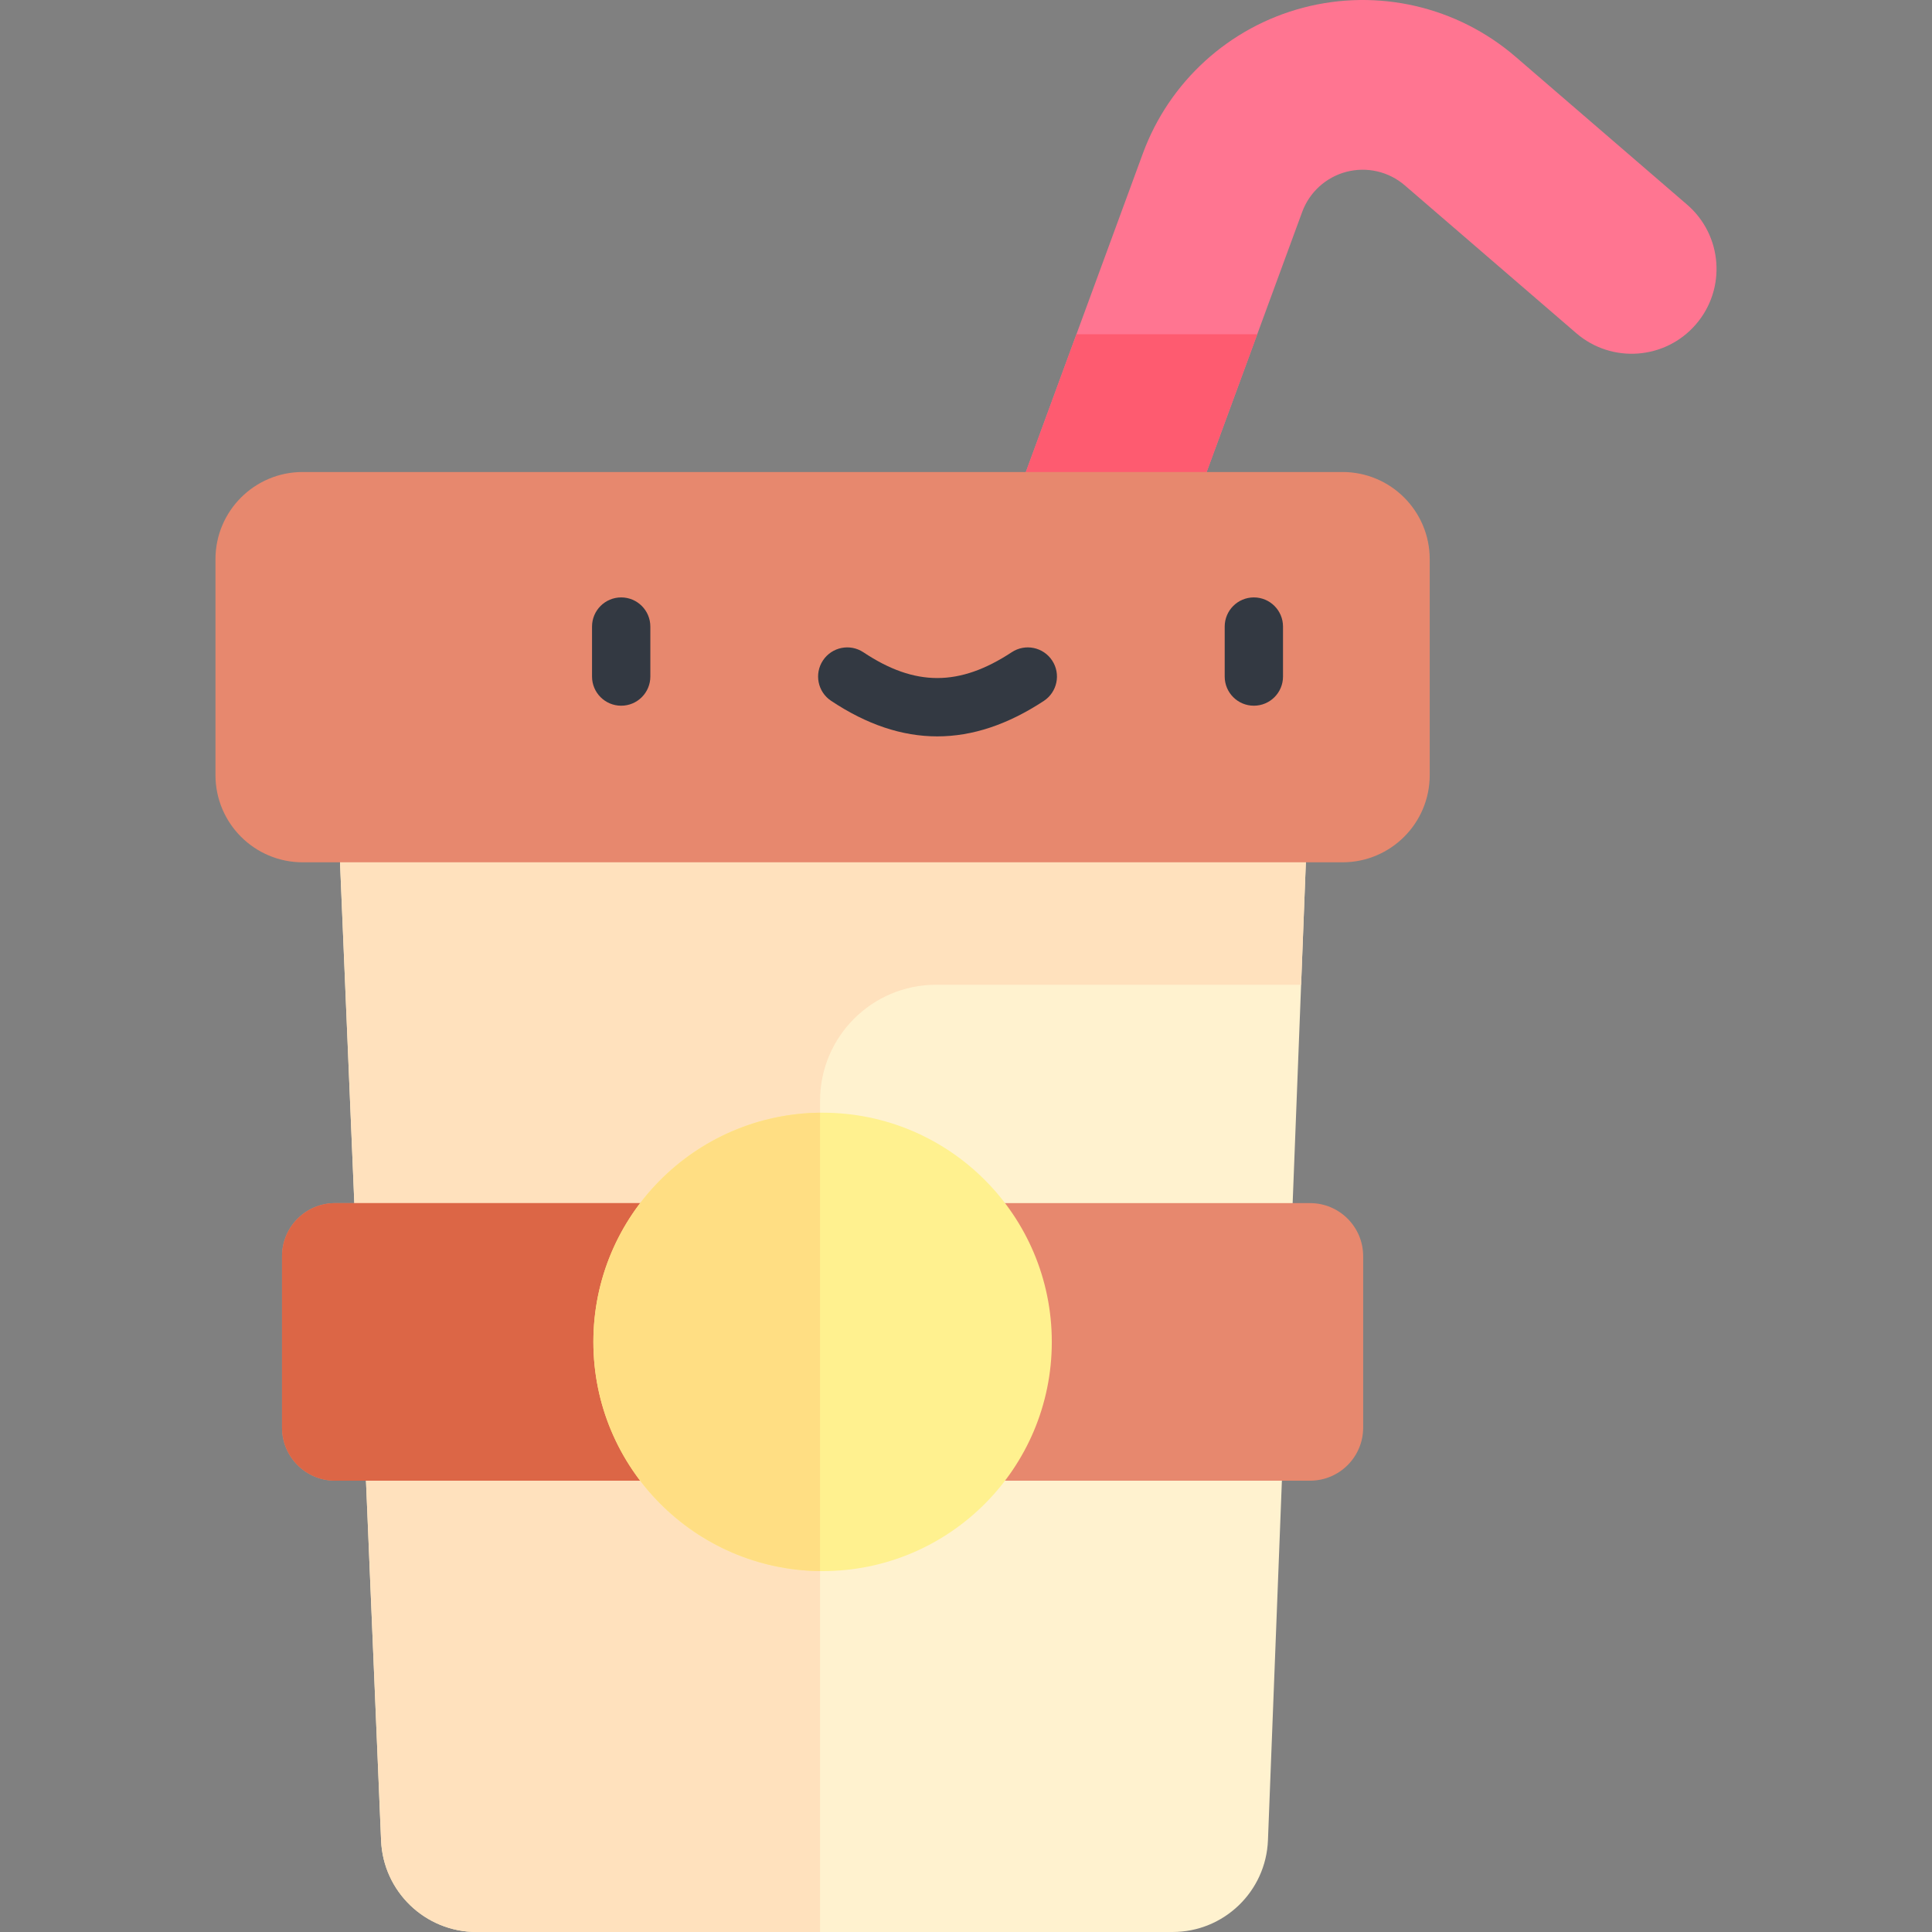 <svg id="Capa_1" enable-background="new 0 0 497 497" height="512" viewBox="0 0 497 497" width="512" xmlns="http://www.w3.org/2000/svg"><rect x="0" y="0" width="497" height="497" fill="#808080" stroke="none"/><path d="m192.319 401.406c-2.5 0-5.042-.433-7.525-1.345-11.317-4.157-17.121-16.702-12.964-28.019l122.167-332.566c6.784-18.468 22.194-32.484 41.221-37.491 19.198-5.05 39.636-.33 54.672 12.632l44.104 38.021c9.132 7.872 10.153 21.656 2.281 30.788-7.872 9.131-21.657 10.152-30.788 2.281l-44.104-38.021c-4.14-3.568-9.769-4.868-15.054-3.478-5.239 1.378-9.482 5.238-11.35 10.322l-122.167 332.568c-3.245 8.833-11.6 14.308-20.493 14.308z" fill="#ff7591"/><path d="m276.913 85.982-105.083 286.061c-4.157 11.317 1.647 23.862 12.964 28.019 2.483.912 5.025 1.345 7.525 1.345 8.893 0 17.248-5.475 20.493-14.308l110.614-301.117z" fill="#fe5b70"/><path d="m301.641 497h-179.075c-13.161 0-23.981-10.376-24.533-23.525l-12.856-306.19h252.864l-11.864 306.111c-.51 13.181-11.344 23.604-24.536 23.604z" fill="#fff2cf"/><path d="m240.806 253.323h93.901l3.335-86.038h-252.865l12.856 306.19c.552 13.149 11.373 23.525 24.533 23.525h88.393v-213.83c0-16.484 13.363-29.847 29.847-29.847z" fill="#ffe1bd"/><path d="m77.865 121.422c-12.391 0-22.437 10.045-22.437 22.437v55.529c0 12.391 10.045 22.437 22.437 22.437h267.489c12.391 0 22.437-10.045 22.437-22.437v-55.529c0-12.391-10.045-22.437-22.437-22.437z" fill="#e7886e"/><path d="m337.015 380.9h-250.811c-7.541 0-13.654-6.113-13.654-13.654v-44.094c0-7.541 6.113-13.654 13.654-13.654h250.81c7.541 0 13.654 6.113 13.654 13.654v44.094c0 7.541-6.113 13.654-13.653 13.654z" fill="#e7886e"/><path d="m210.959 309.499h-124.755c-7.541 0-13.654 6.113-13.654 13.654v44.094c0 7.541 6.113 13.654 13.654 13.654h124.755z" fill="#dc6646"/><circle cx="211.609" cy="345.199" fill="#fff18f" r="58.963"/><path d="m210.959 286.238c-32.264.35-58.313 26.614-58.313 58.961s26.05 58.612 58.313 58.962z" fill="#ffde83"/><g fill="#333942"><path d="m159.798 181.541c-4.142 0-7.5-3.358-7.5-7.5v-12.858c0-4.142 3.358-7.5 7.5-7.5s7.5 3.358 7.5 7.5v12.858c0 4.142-3.358 7.5-7.5 7.5z"/><path d="m322.55 181.541c-4.142 0-7.5-3.358-7.5-7.5v-12.858c0-4.142 3.358-7.5 7.5-7.5s7.5 3.358 7.5 7.5v12.858c0 4.142-3.358 7.5-7.5 7.5z"/><path d="m241.104 189.431c-9.083 0-18.143-3.049-27.306-9.147-3.449-2.294-4.384-6.95-2.089-10.398 2.294-3.448 6.95-4.385 10.398-2.089 13.289 8.842 24.704 8.836 38.169-.022 3.46-2.277 8.111-1.316 10.388 2.144s1.317 8.111-2.144 10.388c-9.248 6.083-18.344 9.124-27.416 9.124z"/></g></svg>
